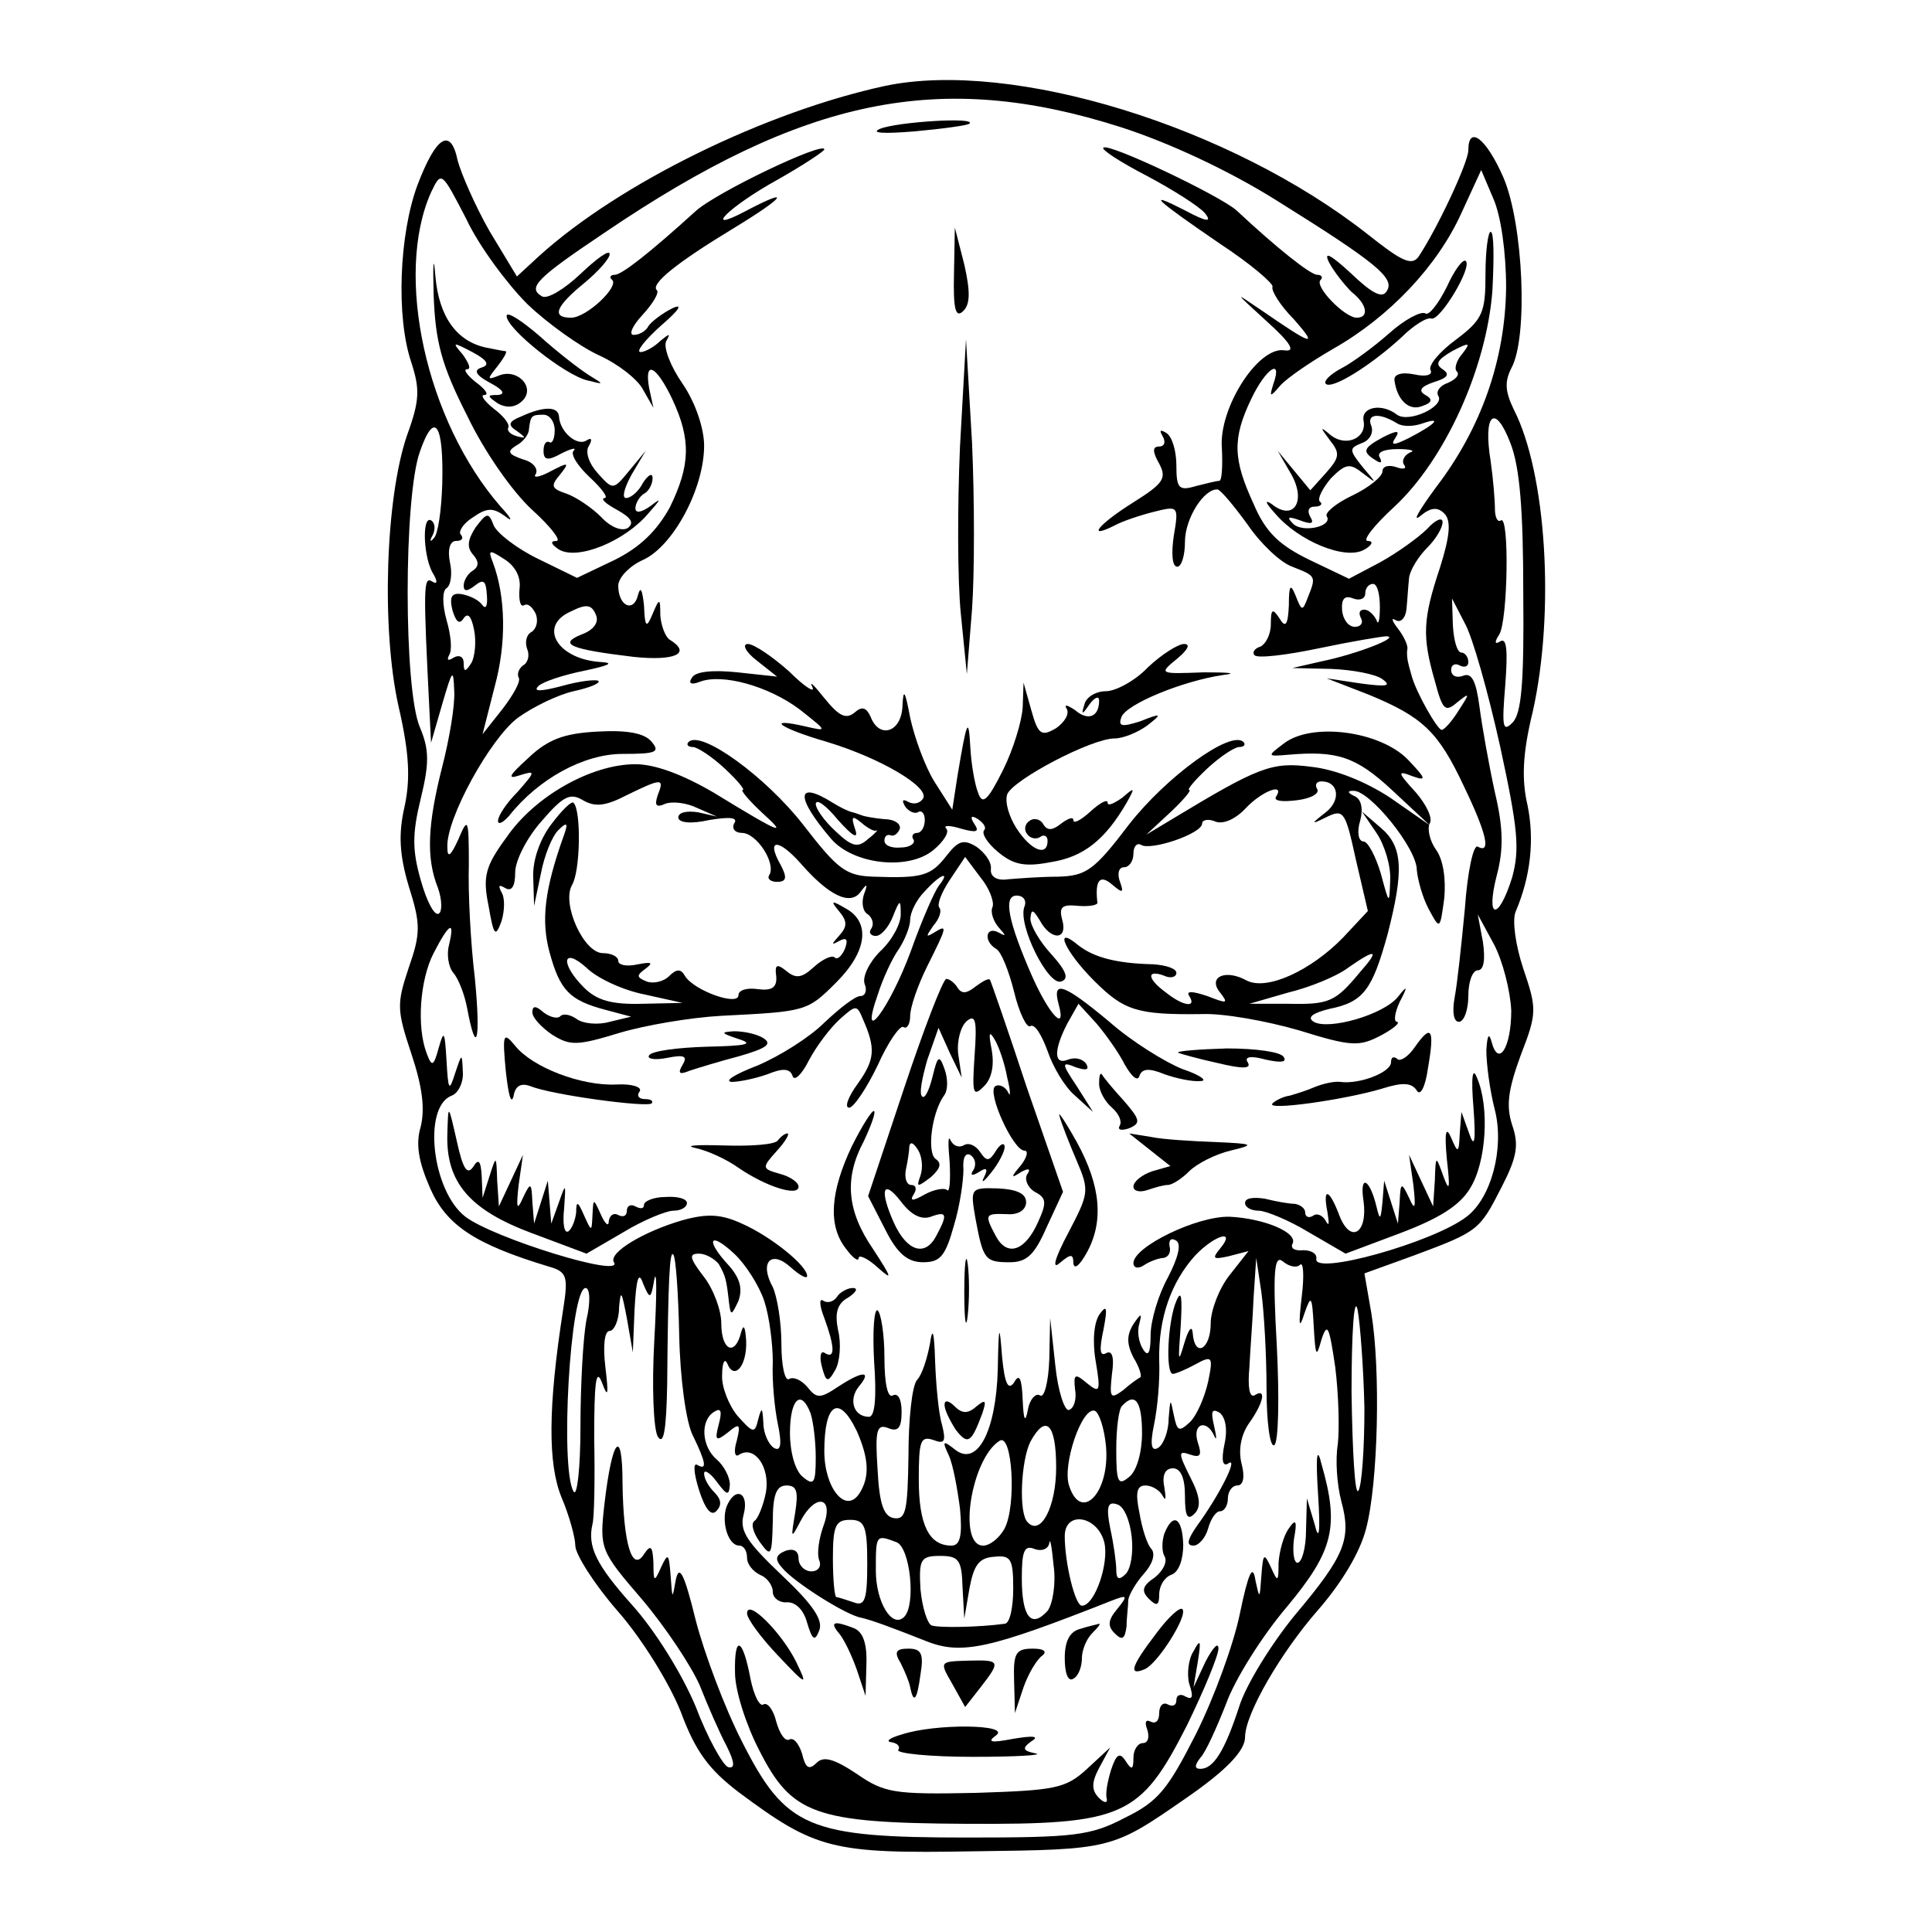 <?xml version="1.0" standalone="no"?>
<!DOCTYPE svg PUBLIC "-//W3C//DTD SVG 20010904//EN"
 "http://www.w3.org/TR/2001/REC-SVG-20010904/DTD/svg10.dtd">
<svg version="1.0" xmlns="http://www.w3.org/2000/svg"
 width="225pt" height="225pt" viewBox="0 0 225 225"
 preserveAspectRatio="xMidYMid meet">
<g transform="translate(0,225) scale(0.1,-0.1)"
fill="#000000" stroke="none">
<path d="M1031 2150 c-139 -30 -309 -113 -403 -198 l-26 -24 -32 53 c-17 30
-33 67 -37 82 -8 39 -25 29 -47 -29 -21 -57 -25 -153 -7 -206 10 -31 10 -44
-5 -85 -25 -73 -30 -225 -10 -315 13 -56 14 -86 7 -118 -7 -31 -6 -55 5 -92
14 -44 14 -55 0 -95 -14 -42 -14 -49 3 -100 13 -39 16 -64 11 -85 -6 -20 -3
-40 11 -72 19 -43 52 -65 138 -91 21 -6 23 -11 17 -49 -18 -115 -18 -181 -2
-220 9 -21 16 -47 16 -56 0 -10 22 -45 50 -77 28 -32 60 -84 73 -117 17 -46
33 -67 67 -93 90 -67 109 -72 275 -69 159 2 160 2 245 61 48 33 70 56 70 72 0
27 42 99 85 148 27 31 49 67 56 95 14 53 17 185 6 251 l-8 46 58 21 c75 28 76
29 102 80 18 35 20 49 12 72 -7 22 -5 40 10 81 19 49 19 54 3 101 -9 27 -13
56 -9 66 18 42 22 85 14 124 -7 30 -6 60 6 109 26 116 16 278 -22 352 -10 21
-11 32 -3 48 20 36 14 168 -9 222 -20 46 -41 62 -41 32 0 -14 -36 -91 -58
-124 -8 -11 -20 -5 -59 26 -160 126 -414 204 -562 173z m274 -48 c56 -18 125
-50 181 -85 117 -73 139 -91 129 -106 -5 -9 -17 -3 -42 21 -24 22 -32 26 -25
12 6 -11 18 -26 26 -34 18 -14 21 -30 6 -30 -14 0 -50 37 -42 44 3 3 1 6 -4 6
-8 0 -48 32 -94 75 -19 17 -149 79 -155 73 -3 -2 20 -17 51 -33 30 -16 60 -35
67 -43 9 -11 3 -11 -23 3 -47 24 -35 13 41 -39 35 -23 62 -46 61 -50 -2 -4 9
-22 25 -38 29 -33 21 -30 -37 10 -34 23 -33 23 5 -12 29 -26 34 -36 21 -34
-31 5 -77 -68 -73 -114 1 -21 0 -38 -3 -38 -3 0 -15 -3 -27 -6 -20 -6 -23 -3
-23 24 0 17 -5 34 -12 38 -7 4 -8 3 -4 -4 4 -7 2 -12 -4 -12 -8 0 -8 -6 0 -20
9 -17 5 -23 -30 -45 -40 -25 -56 -44 -22 -27 9 5 30 12 46 16 28 7 29 7 23
-28 -3 -20 -2 -36 4 -36 5 0 9 13 9 29 0 27 22 62 38 61 4 -1 19 -19 35 -41
15 -22 38 -44 52 -49 28 -11 28 -11 18 -36 -6 -16 -7 -16 -14 2 -6 15 -8 13
-8 -11 -1 -23 -4 -27 -11 -15 -8 12 -10 11 -10 -7 0 -12 -6 -23 -12 -26 -7 -2
-10 -7 -7 -10 3 -4 37 0 75 8 38 8 74 14 79 14 16 -1 -36 -21 -75 -29 l-35 -8
45 -1 c25 -1 52 -6 60 -12 11 -8 5 -9 -25 -5 l-40 6 49 -19 c63 -26 81 -43
111 -107 26 -54 32 -79 16 -70 -5 3 -12 -29 -15 -72 -4 -42 -9 -89 -12 -104
-3 -17 -1 -28 5 -28 6 0 11 14 11 30 0 17 5 30 11 30 7 0 9 12 6 33 l-6 32 19
-35 c10 -19 19 -54 20 -77 0 -43 -15 -67 -23 -36 -3 11 -5 7 -6 -10 0 -16 4
-47 10 -70 11 -44 -4 -102 -33 -124 -39 -30 -179 -69 -175 -49 1 6 -6 10 -15
10 -10 -1 -15 2 -13 7 8 13 -32 30 -73 32 -38 1 -112 -35 -112 -54 0 -6 6 -7
13 -2 6 4 17 8 22 8 6 1 9 7 7 14 -1 7 2 10 8 6 6 -4 2 -20 -10 -43 -11 -20
-20 -50 -20 -67 0 -21 -3 -26 -9 -16 -5 8 -7 21 -4 30 3 12 2 12 -7 -1 -8 -13
-8 -23 0 -39 7 -11 10 -22 8 -23 -2 -1 -11 -7 -20 -15 -15 -11 -16 -9 -13 19
3 20 0 28 -7 24 -7 -4 -8 4 -3 27 5 26 4 30 -4 19 -7 -9 -9 -32 -5 -55 6 -36
5 -38 -10 -26 -14 12 -16 11 -14 -7 2 -11 -1 -22 -7 -24 -5 -2 -13 22 -16 52
l-6 55 -1 -48 c-1 -27 -6 -46 -11 -42 -5 3 -12 -5 -14 -17 -3 -16 -5 -12 -6
12 -1 25 -4 31 -10 20 -7 -10 -11 -1 -14 30 -3 40 -4 38 -5 -15 -2 -72 -24
-114 -50 -93 -14 11 -15 10 -7 -7 5 -11 10 -39 13 -62 3 -32 0 -43 -10 -43
-26 0 -38 24 -38 77 0 45 2 51 17 46 13 -5 15 -2 10 18 -4 13 -7 47 -8 74 -1
34 -3 41 -6 20 -3 -16 -9 -36 -15 -42 -6 -7 -10 -47 -10 -88 -1 -65 -3 -75
-17 -73 -12 2 -17 17 -19 57 -3 45 -1 53 12 48 12 -5 16 0 16 19 0 14 -4 22
-10 19 -6 -4 -10 13 -10 44 0 27 -4 52 -8 55 -4 2 -6 -24 -4 -60 3 -41 1 -64
-6 -64 -18 0 -24 20 -12 35 16 19 5 19 -24 0 -21 -14 -25 -14 -36 0 -7 8 -16
12 -21 9 -5 -3 -9 16 -9 41 0 26 -5 55 -10 66 -16 29 -2 44 21 23 10 -9 19
-14 19 -10 0 12 -42 46 -76 61 -24 11 -40 12 -69 4 -45 -13 -87 -38 -80 -49
12 -19 -140 28 -173 53 -39 30 -50 128 -16 141 8 3 14 16 13 28 -1 22 -1 22
-9 -2 -7 -22 -8 -20 -10 15 -2 34 -3 36 -9 15 -6 -22 -8 -23 -14 -7 -12 31 -8
86 8 117 18 35 25 39 18 10 -3 -11 -1 -26 5 -33 6 -7 13 -25 16 -41 11 -59 16
-37 9 35 -5 41 -8 100 -7 132 0 54 -1 56 -12 30 -9 -20 -13 -23 -13 -10 -2 33
50 127 82 151 18 13 47 27 65 31 18 4 31 9 29 12 -3 2 -22 0 -43 -6 -23 -6
-34 -7 -27 0 5 5 29 13 54 18 28 6 35 9 19 10 -51 3 -74 42 -35 59 18 9 24 8
29 -4 4 -9 -3 -18 -17 -23 -27 -11 -14 -17 61 -26 48 -5 68 4 42 20 -5 3 -10
16 -11 28 0 21 -1 21 -9 2 -7 -17 -9 -16 -10 10 -2 18 -4 23 -7 12 -5 -21 -23
-13 -23 11 0 9 13 23 29 30 35 16 71 83 71 133 0 20 -10 50 -25 72 -14 20 -23
43 -19 50 5 9 4 9 -7 0 -7 -7 -18 -13 -23 -13 -6 0 5 14 24 31 21 18 26 26 13
20 -12 -6 -25 -16 -28 -21 -3 -6 -11 -10 -17 -10 -6 0 -2 10 10 23 12 13 20
26 17 29 -8 7 23 32 89 72 61 37 69 49 14 20 -51 -27 -20 5 38 37 30 17 54 33
54 35 0 10 -126 -50 -150 -72 -54 -49 -86 -74 -94 -74 -5 0 -7 -3 -3 -6 8 -8
-30 -44 -48 -44 -23 0 -18 13 15 40 17 14 30 29 30 34 0 6 -15 -5 -34 -23 -19
-18 -39 -30 -45 -26 -17 10 -6 21 73 74 233 158 391 190 601 123z m-691 -206
c24 -23 62 -50 84 -60 22 -10 45 -28 51 -40 l12 -21 -5 23 c-6 33 8 27 27 -13
22 -47 21 -77 -3 -126 -15 -27 -34 -46 -64 -61 l-44 -21 -45 22 c-25 12 -48
30 -52 39 -6 16 -8 15 -21 -2 -9 -14 -11 -23 -3 -32 7 -8 7 -14 -1 -19 -5 -3
-10 -11 -10 -17 0 -7 4 -7 13 0 10 8 13 6 14 -11 1 -12 -1 -17 -5 -12 -4 6
-14 11 -24 13 -12 2 -15 -3 -11 -19 4 -13 8 -17 13 -9 5 7 9 2 12 -13 3 -14 1
-32 -3 -39 -7 -11 -9 -11 -9 0 0 7 -5 10 -12 6 -6 -4 -8 -3 -5 3 4 6 2 24 -3
41 -5 18 -5 34 0 37 5 3 7 17 4 30 -3 15 0 25 7 25 7 0 9 3 6 7 -4 3 2 13 13
20 17 12 24 12 38 2 10 -8 8 -3 -5 11 -87 100 -124 270 -81 366 12 25 12 25
41 -31 15 -32 48 -76 71 -99z m1140 19 c-1 -84 -29 -164 -82 -233 -19 -26 -28
-41 -18 -33 12 10 20 11 28 3 8 -8 7 -25 -5 -63 -20 -60 -21 -80 -6 -132 9
-34 12 -37 26 -25 15 12 15 11 2 -9 -8 -13 -17 -23 -20 -23 -5 0 -30 44 -35
63 -1 4 -3 10 -4 15 -1 4 -2 11 -1 16 1 4 -4 15 -11 24 -7 9 -8 13 -3 10 6 -4
12 2 13 13 1 10 2 27 3 36 1 9 11 25 21 35 10 10 18 23 18 30 0 6 -8 3 -18 -8
-10 -10 -35 -28 -55 -39 l-36 -19 -46 22 c-35 17 -51 32 -65 65 -24 52 -25 76
-3 122 17 36 37 49 26 18 -5 -16 -4 -16 8 -2 8 9 36 28 62 43 65 37 121 96
149 158 l23 50 14 -33 c9 -20 15 -63 15 -104z m20 -357 c1 -103 -2 -140 -13
-150 -11 -11 -12 -4 -8 44 3 40 2 56 -6 51 -6 -4 -7 -1 -1 8 10 16 12 139 2
133 -4 -3 -7 4 -7 13 0 10 -2 35 -5 56 -9 55 5 68 23 21 11 -28 15 -78 15
-176z m-1259 127 c-1 -30 -5 -58 -10 -62 -4 -5 -5 -3 -1 4 3 6 3 14 -2 17 -11
6 -9 -45 3 -63 5 -9 4 -12 -2 -8 -10 6 -10 -8 -3 -148 l2 -40 13 45 c12 41 13
42 14 15 1 -17 -6 -57 -14 -88 -17 -67 -19 -106 -5 -141 5 -14 5 -28 1 -30 -5
-3 -14 14 -21 39 -10 35 -10 54 0 95 10 41 10 57 -1 83 -19 44 -19 268 0 321
17 49 28 33 26 -39z m90 -121 c-1 -13 1 -21 5 -19 5 3 10 -2 14 -10 3 -8 1
-17 -5 -21 -6 -3 -8 -12 -5 -20 3 -7 1 -16 -5 -19 -5 -4 -7 -10 -5 -14 3 -4
-6 -20 -19 -37 l-23 -29 14 55 c14 51 13 105 -2 145 -6 15 -4 15 13 4 13 -8
20 -21 18 -35z m1002 -21 c0 -16 -2 -22 -4 -15 -3 6 -9 12 -14 12 -6 0 -7 -4
-4 -10 3 -5 0 -10 -7 -10 -8 0 -14 9 -15 19 -1 14 3 18 13 14 8 -3 14 0 14 6
0 6 4 11 9 11 5 0 8 -12 8 -27z m140 -162 c21 -97 23 -120 14 -153 -16 -51
-31 -49 -18 2 8 30 8 55 -2 97 -7 32 -15 77 -18 100 -4 30 -9 40 -19 36 -8 -3
-14 0 -14 7 0 6 5 8 10 5 6 -3 10 -1 10 4 0 6 -4 11 -8 11 -5 0 -9 14 -10 32
l-1 31 15 -29 c9 -16 27 -80 41 -143z m-857 -646 c6 -18 10 -50 10 -71 -1 -22
2 -54 6 -73 5 -24 3 -32 -5 -27 -6 4 -12 17 -12 29 -1 18 -2 19 -6 4 -4 -17
-6 -16 -24 4 -10 12 -19 34 -18 48 0 14 3 20 6 13 8 -20 23 -3 22 26 -1 17 -3
21 -6 10 -7 -28 -23 -21 -23 11 0 15 -9 40 -21 55 -16 21 -17 26 -5 26 8 0 18
-6 23 -12 8 -14 9 -18 12 -45 2 -16 3 -15 11 2 5 14 2 26 -11 41 -28 30 -23
41 6 14 13 -12 29 -37 35 -55z m531 61 c-10 -12 -8 -13 10 -9 l23 6 -22 -28
c-12 -15 -22 -41 -22 -56 0 -31 -19 -41 -21 -11 -1 9 -5 4 -10 -13 -7 -24 -7
-20 -4 20 2 34 1 44 -5 30 -10 -23 -13 -85 -4 -85 3 0 15 5 26 11 20 11 21 9
15 -20 -4 -18 -13 -39 -21 -47 -13 -12 -15 -11 -19 8 -4 20 -4 20 -6 -4 0 -15
-6 -30 -12 -34 -8 -5 -10 3 -5 27 4 19 7 52 6 75 -1 49 14 91 42 122 23 24 48
31 29 8z m-630 -101 c1 -50 8 -102 16 -117 15 -31 17 -41 5 -34 -5 3 -4 -10 2
-29 7 -22 14 -31 20 -25 7 7 6 14 -2 22 -7 7 -12 16 -12 22 0 5 7 1 15 -10 12
-16 14 -16 15 -3 0 9 -7 22 -15 29 -18 15 -20 46 -3 56 8 5 9 0 5 -15 -5 -19
-3 -20 11 -9 13 11 15 10 10 -10 -4 -13 -2 -20 3 -16 18 11 36 -15 31 -44 -3
-15 -9 -30 -13 -33 -5 -3 -2 -14 6 -25 13 -18 14 -16 15 24 0 31 4 42 16 42
12 0 14 -7 10 -32 -5 -30 -5 -31 6 -10 17 33 40 30 27 -5 -5 -14 -8 -32 -5
-40 3 -7 -1 -13 -9 -13 -8 0 -15 7 -15 15 0 9 -6 12 -15 9 -12 -5 -13 -10 -4
-20 13 -16 74 -55 92 -58 13 -3 37 -12 75 -27 42 -17 75 -9 217 47 18 7 19 6
6 -10 -11 -13 -11 -20 -3 -28 9 -9 12 -7 14 8 0 10 2 24 2 31 1 6 9 20 18 30
10 11 14 23 9 29 -5 5 -11 24 -14 42 -5 24 -3 32 7 32 8 0 17 -6 20 -12 4 -7
4 -3 2 10 -3 14 1 22 10 22 9 0 14 -11 14 -32 0 -24 3 -29 11 -21 8 8 7 20 -5
43 -14 28 -14 31 0 26 12 -4 14 -1 9 14 -7 22 10 28 19 8 3 -7 3 -2 0 11 -4
17 -3 21 6 16 7 -5 10 -19 6 -37 -4 -19 -2 -27 5 -22 11 7 -10 -36 -37 -73
-11 -16 -13 -23 -4 -23 6 0 14 9 17 20 3 11 9 20 14 20 5 0 9 7 9 15 0 8 5 15
11 15 7 0 9 10 5 25 -4 16 -1 34 9 48 17 24 20 41 6 32 -6 -3 -8 10 -6 32 1
21 4 58 5 83 l3 45 6 -40 c3 -22 6 -72 6 -112 0 -39 4 -69 9 -66 5 3 6 55 3
115 -5 88 -3 107 7 99 7 -6 16 -8 20 -4 4 4 5 -13 2 -37 -4 -34 -3 -39 3 -20
8 23 9 21 11 -15 2 -35 3 -37 9 -15 7 21 9 15 16 -32 4 -32 5 -72 3 -90 -3
-18 -1 -47 4 -66 12 -44 5 -63 -54 -133 -27 -33 -57 -81 -65 -107 -17 -52 -30
-72 -45 -72 -7 0 -7 4 0 13 6 6 19 35 30 63 10 28 42 79 71 113 54 65 61 93
40 166 -5 21 -7 11 -4 -35 3 -46 1 -56 -4 -35 l-9 30 -1 -37 c0 -21 -5 -38
-10 -38 -4 0 -6 12 -4 28 4 21 2 24 -6 12 -6 -8 -11 -26 -12 -40 0 -23 -1 -23
-9 -5 -8 17 -9 16 -11 -10 -2 -28 -2 -28 -7 -5 -3 19 -8 9 -18 -39 -7 -35 -30
-98 -51 -140 -33 -65 -44 -79 -83 -98 -40 -21 -59 -23 -184 -23 -185 0 -211
11 -262 112 -20 39 -44 103 -54 142 -13 53 -19 65 -23 46 -4 -23 -4 -23 -6 5
-2 26 -3 27 -11 10 -8 -18 -9 -18 -9 5 -1 19 -3 22 -11 10 -14 -22 -24 13 -25
82 0 67 -12 54 -21 -23 -6 -53 -5 -55 44 -112 27 -32 57 -77 67 -100 9 -23 23
-55 31 -70 10 -20 10 -27 2 -25 -6 2 -24 34 -38 71 -16 38 -47 88 -74 118 -42
47 -52 68 -46 94 2 6 3 51 2 100 0 64 2 83 9 65 7 -19 8 -15 4 18 -3 25 -1 42
5 42 5 0 11 12 11 28 2 21 3 18 9 -13 l7 -40 2 50 c2 37 5 45 10 30 8 -19 9
-18 13 5 3 14 3 -18 0 -71 -3 -53 -1 -103 4 -112 7 -11 10 8 11 61 1 123 3
156 7 151 3 -2 6 -45 7 -94z m-108 18 c-4 -21 -7 -77 -7 -125 0 -48 -4 -82 -8
-75 -16 26 -4 237 14 237 5 0 6 -16 1 -37z m906 -103 c0 -47 -3 -90 -7 -96 -4
-7 -7 45 -8 115 0 69 3 113 7 96 3 -16 7 -68 8 -115z m-645 -6 c3 -9 6 -32 6
-51 0 -30 -2 -34 -15 -23 -9 7 -15 29 -15 51 0 40 13 52 24 23z m386 -23 c0
-22 -6 -44 -15 -51 -13 -11 -15 -6 -15 32 0 25 3 48 7 51 15 16 23 5 23 -32z
m-332 2 c14 -32 15 -53 3 -72 -16 -25 -41 6 -41 49 0 56 17 67 38 23z m290
-17 c5 -54 -29 -90 -43 -46 -8 24 15 92 30 87 5 -2 11 -20 13 -41z m-58 -25
c0 -46 -18 -80 -33 -64 -11 10 -8 72 3 94 18 33 30 21 30 -30z m-60 -71 c-6
-11 -17 -20 -25 -20 -30 0 -14 101 19 122 15 10 20 -75 6 -102z m148 -10 c2
-18 -1 -37 -7 -43 -8 -8 -11 -6 -11 5 0 8 -3 30 -7 48 -5 25 -3 32 8 28 8 -2
15 -19 17 -38z m-308 -31 c0 -43 -3 -50 -16 -45 -9 3 -18 6 -20 6 -2 0 -4 20
-4 45 0 38 3 45 20 45 17 0 20 -7 20 -51z m276 25 c6 -24 -11 -74 -26 -74 -8
0 -20 50 -20 81 0 30 38 24 46 -7z m-242 0 c16 -6 23 -73 9 -87 -14 -14 -33
17 -33 54 0 42 0 42 24 33z m176 -80 c-19 -21 -30 -7 -30 38 0 32 3 39 15 34
8 -3 16 0 17 7 1 7 3 -5 5 -26 3 -21 -1 -45 -7 -53z m-99 27 l2 -36 6 35 c5
27 11 36 29 37 19 2 22 -2 22 -37 0 -22 -4 -41 -10 -41 -28 -4 -76 -5 -85 -2
-5 2 -11 21 -13 42 -2 35 0 39 23 39 22 0 25 -5 26 -37z"/>
<path d="M1025 2100 c-12 -5 4 -6 40 -3 33 3 62 7 64 9 9 8 -85 2 -104 -6z"/>
<path d="M1111 1931 c-1 -42 2 -52 11 -43 8 8 8 23 1 54 l-11 43 -1 -54z"/>
<path d="M1118 1730 c-3 -69 -3 -156 1 -195 l7 -70 6 75 c3 41 3 129 0 195
l-7 120 -7 -125z"/>
<path d="M881 1481 l24 -19 -46 5 c-29 3 -49 1 -53 -6 -5 -7 -1 -9 9 -5 26 10
80 -5 116 -32 33 -26 33 -26 7 -20 -48 11 -30 -2 25 -18 63 -19 120 -53 112
-66 -4 -6 -11 -7 -17 -4 -7 4 -8 2 -4 -5 4 -6 11 -9 15 -7 4 3 8 -1 8 -9 0 -8
-4 -15 -9 -15 -5 0 -7 -4 -4 -8 2 -4 -4 -9 -15 -9 -10 -1 -19 2 -19 8 0 5 3 8
8 6 4 -1 8 3 10 8 1 6 -7 11 -18 11 -11 1 -22 3 -25 4 -3 1 -8 3 -12 4 -5 1
-15 6 -23 11 -43 27 -44 7 -2 -42 26 -30 90 -37 119 -13 12 10 19 21 15 25 -4
4 4 4 17 0 18 -5 22 -4 16 5 -6 9 -4 11 4 6 7 -5 10 -10 7 -13 -3 -4 4 -15 16
-25 18 -15 31 -18 62 -12 38 6 63 26 88 69 10 18 10 19 -5 6 -10 -7 -17 -10
-17 -6 0 5 -9 0 -20 -10 -11 -10 -20 -15 -20 -10 0 4 -6 2 -14 -4 -10 -8 -16
-9 -21 -1 -3 6 -11 8 -16 4 -5 -3 -7 -10 -3 -15 3 -5 10 -7 15 -4 5 4 9 1 9
-4 0 -19 -19 -12 -36 14 -9 14 -14 31 -11 40 7 17 98 65 125 65 10 0 27 7 38
15 18 14 17 15 -8 5 -22 -7 -26 -6 -22 5 6 15 71 42 119 49 17 2 6 3 -23 3
-52 -2 -53 -2 -31 16 12 10 16 17 8 17 -7 0 -26 -12 -42 -27 -15 -16 -38 -28
-49 -28 -12 0 -23 -7 -25 -15 -4 -13 -3 -13 6 0 6 8 11 10 11 4 0 -19 -13 -24
-28 -11 -9 6 -13 7 -10 2 4 -6 -2 -16 -12 -23 -17 -10 -21 -8 -29 21 l-9 32
-1 -29 c-1 -16 -11 -49 -23 -73 -18 -36 -24 -41 -29 -26 -4 10 -8 34 -9 53 -2
36 -4 32 -15 -34 l-6 -39 -21 33 c-11 18 -23 51 -28 74 -6 32 -8 35 -9 14 -1
-31 -27 -39 -37 -13 -5 11 -10 13 -19 5 -10 -8 -18 -4 -35 17 -12 15 -18 21
-14 13 4 -8 -9 0 -27 18 -19 17 -41 32 -48 32 -7 0 -3 -9 10 -19z m115 -197
c-5 15 -4 17 7 8 8 -7 16 -11 18 -9 2 1 -2 -4 -10 -10 -12 -11 -19 -9 -38 9
-13 12 -23 26 -23 32 1 6 12 -2 26 -19 17 -19 24 -23 20 -11z"/>
<path d="M615 1367 c-22 -20 -25 -25 -10 -20 19 6 19 5 -2 -19 -13 -13 -23
-28 -23 -34 0 -5 6 -2 13 6 34 43 87 72 132 72 39 0 44 2 34 14 -8 10 -28 14
-63 12 -39 -2 -58 -9 -81 -31z"/>
<path d="M1495 1384 c-20 -15 -19 -15 5 -13 57 5 79 -2 121 -41 l44 -41 -46
32 c-29 19 -64 33 -92 36 -46 6 -61 0 -162 -61 l-30 -18 28 26 c15 14 25 26
22 26 -3 0 6 11 21 25 15 14 32 25 37 25 6 0 8 3 5 6 -15 14 -90 -41 -133 -96
-41 -54 -50 -60 -83 -61 -20 0 -46 -2 -58 -3 -13 -2 -21 3 -20 12 1 8 -7 19
-17 26 -15 9 -21 7 -35 -11 -18 -23 -28 -26 -84 -24 -33 1 -42 8 -83 61 -43
55 -118 110 -133 96 -3 -3 -1 -6 5 -6 5 0 22 -11 37 -25 15 -14 24 -25 21 -25
-3 0 7 -12 22 -26 31 -28 24 -26 -56 23 -36 21 -68 33 -91 33 -51 0 -117 -37
-150 -85 -25 -34 -28 -46 -21 -80 6 -35 8 -37 15 -18 4 13 4 28 0 34 -4 8 -3
9 4 5 8 -5 12 2 12 18 0 14 14 41 31 60 25 29 33 33 48 24 14 -8 26 -7 51 6
41 20 44 20 36 0 -4 -12 -2 -15 9 -10 8 3 25 1 37 -5 l23 -10 -22 5 c-13 2
-23 0 -23 -6 0 -6 14 -8 36 -3 24 4 34 3 29 -4 -3 -6 1 -11 9 -11 17 0 40 -35
32 -49 -3 -4 1 -8 9 -8 11 0 12 5 4 20 -17 30 -3 31 23 2 33 -38 58 -50 70
-34 8 11 9 10 4 -3 -3 -10 -1 -20 5 -23 5 -4 7 -11 4 -16 -4 -5 -1 -9 5 -9 6
0 15 10 20 23 8 20 9 20 9 2 0 -11 -10 -30 -24 -43 -13 -13 -21 -30 -18 -38 3
-7 1 -14 -5 -14 -6 0 -24 -14 -42 -31 -17 -17 -52 -39 -78 -50 -26 -10 -39
-18 -30 -19 9 0 28 4 42 9 17 7 26 7 29 -2 2 -7 11 2 19 18 9 17 25 38 36 48
19 17 20 17 27 0 15 -34 14 -47 -6 -75 -11 -15 -16 -28 -10 -28 5 0 20 22 33
49 12 27 26 47 30 45 4 -3 8 3 8 13 0 10 9 36 20 58 23 46 24 49 8 39 -10 -6
-10 -5 -1 8 7 8 10 17 7 21 -3 3 2 17 12 32 l18 27 18 -24 c10 -12 16 -28 14
-34 -3 -6 1 -17 7 -24 9 -10 9 -11 0 -6 -15 8 -18 -10 -3 -19 6 -3 15 -26 21
-50 6 -25 15 -43 19 -40 5 3 13 -10 20 -29 6 -18 20 -42 32 -52 l21 -19 -19
30 c-18 27 -18 29 -1 22 12 -4 16 -3 12 4 -4 6 -13 8 -21 5 -17 -7 -17 11 -1
42 l13 23 21 -23 c11 -13 26 -34 33 -48 8 -14 15 -20 17 -13 3 9 12 9 29 2 14
-5 33 -9 42 -8 9 0 0 7 -21 14 -20 8 -59 32 -85 55 -54 45 -67 49 -59 20 9
-33 -11 -12 -31 33 -28 64 -34 94 -18 94 8 0 12 -6 9 -13 -8 -21 28 -93 43
-87 9 3 6 12 -11 31 -14 15 -25 34 -25 42 1 12 3 11 11 -2 13 -24 33 -23 26 1
-4 15 0 18 19 16 13 -1 23 1 22 4 -3 26 3 33 17 21 13 -11 14 -10 9 4 -3 9 -1
16 5 16 6 0 11 7 11 16 0 8 4 13 9 10 11 -7 71 13 71 25 0 4 7 6 16 2 9 -3 23
3 35 16 19 20 46 30 35 13 -3 -5 8 -6 24 -4 17 2 27 8 24 13 -3 5 -1 9 5 9 20
0 23 -22 5 -36 -18 -14 -18 -15 2 -5 19 9 21 5 33 -50 l14 -60 -29 -31 c-37
-38 -88 -62 -112 -50 -25 14 -46 4 -31 -14 10 -13 8 -13 -15 -4 -18 6 -25 6
-21 0 9 -14 -7 -12 -27 4 -22 16 -23 27 -3 20 8 -4 15 -2 15 3 0 5 -12 9 -27
10 -43 1 -69 8 -87 22 -30 25 -16 -7 18 -41 35 -35 50 -40 126 -39 25 1 75 -8
113 -19 61 -19 70 -19 95 -6 15 8 23 15 19 16 -4 0 -3 10 3 23 10 19 9 20 -2
6 -17 -21 -81 -39 -98 -29 -8 5 -2 10 18 15 40 8 50 22 68 87 19 74 18 102 -8
124 l-22 19 17 -25 c9 -13 17 -38 16 -55 -1 -29 -1 -29 -11 8 -6 20 -15 37
-20 37 -6 0 -8 11 -4 24 4 15 1 26 -7 29 -8 4 -8 6 -1 6 19 1 74 -67 74 -92 1
-12 7 -33 14 -46 13 -24 13 -24 18 13 2 22 -1 45 -10 57 -7 10 -10 24 -7 30 4
6 -4 22 -16 36 -22 24 -22 26 -4 19 17 -6 16 -3 -6 20 -33 33 -112 43 -144 18z
m-402 -166 c-5 -7 -20 -41 -32 -75 -25 -68 -61 -115 -39 -52 6 19 17 43 25 54
7 11 13 26 13 34 0 8 7 23 17 33 18 20 31 25 16 6z m491 -100 c-29 -35 -36
-38 -84 -37 l-45 0 45 13 c25 6 57 19 70 29 33 23 37 21 14 -5z"/>
<path d="M642 1290 c-13 -17 -22 -42 -21 -62 l1 -33 8 38 c4 21 13 43 20 50
10 10 12 9 7 -5 -23 -64 -27 -100 -17 -137 12 -44 23 -56 65 -67 l30 -8 -25
-6 c-14 -4 -31 -2 -38 3 -7 5 -15 7 -19 4 -3 -4 -12 -2 -20 4 -9 8 -13 8 -13
0 0 -6 10 -17 23 -26 21 -13 29 -13 78 2 30 9 83 18 119 20 99 5 100 5 134 39
36 36 40 70 11 86 -17 10 -18 9 -8 -3 10 -12 10 -18 0 -29 -9 -10 -9 -11 0 -6
9 5 11 2 7 -9 -4 -9 -9 -13 -12 -10 -3 3 -14 -2 -24 -11 -14 -13 -21 -14 -32
-5 -11 9 -14 8 -12 -6 1 -13 -5 -17 -21 -15 -13 2 -23 -1 -23 -7 0 -13 -51 5
-62 22 -5 9 -10 9 -19 0 -6 -6 -18 -9 -26 -6 -12 5 -12 7 -1 15 9 7 7 8 -9 5
-13 -3 -23 -1 -23 4 0 5 -8 9 -18 9 -22 0 -48 57 -36 79 10 16 11 87 2 96 -2
3 -14 -9 -26 -25z m108 -198 l45 -10 -47 -1 c-36 -1 -53 4 -68 19 -28 28 -25
48 3 23 12 -12 42 -26 67 -31z"/>
<path d="M1053 983 l-42 -126 20 -39 c14 -28 26 -38 44 -38 20 0 26 7 36 43 7
23 11 52 11 65 -1 13 2 20 8 17 6 -4 7 -11 4 -17 -5 -7 -2 -8 6 -3 9 6 11 4 6
-6 -4 -8 0 -5 8 5 9 11 16 25 16 30 0 6 -5 4 -10 -4 -8 -13 -11 -13 -19 -1 -5
7 -13 11 -19 7 -6 -3 -12 0 -15 6 -3 7 -3 -4 -1 -26 1 -21 0 -35 -3 -32 -3 3
-15 1 -26 -5 -14 -8 -18 -8 -13 0 4 6 3 11 -3 11 -5 0 -8 8 -6 18 2 9 4 22 4
27 1 6 5 4 10 -4 5 -8 6 -21 3 -30 -5 -14 -4 -14 12 -2 11 10 13 16 6 21 -11
7 -5 55 10 75 4 6 4 19 0 30 -6 17 -8 16 -14 -9 -4 -16 -9 -26 -12 -23 -4 3 0
22 6 43 l13 37 13 -29 14 -29 -4 27 c-2 16 3 33 10 39 10 8 12 1 9 -40 -3 -45
-2 -49 11 -36 9 9 12 24 9 42 -4 20 -3 23 3 13 5 -8 12 -28 15 -45 4 -16 4
-24 1 -17 -3 6 -10 10 -15 7 -10 -7 21 -75 34 -75 5 0 3 -8 -4 -17 -12 -14
-12 -16 0 -8 9 5 12 4 7 -3 -3 -6 1 -15 9 -20 14 -7 14 -13 4 -35 -15 -34 -36
-41 -49 -17 -14 26 -13 27 13 26 13 -1 22 5 22 14 0 10 -11 15 -33 16 -32 1
-32 0 -26 -35 9 -48 11 -51 40 -51 20 0 29 9 43 41 l19 41 -42 121 c-22 67
-42 124 -43 126 -2 2 -9 -2 -17 -8 -10 -8 -16 -9 -21 -1 -3 5 -9 10 -13 10 -4
-1 -26 -58 -49 -127z m31 -150 c19 7 20 3 6 -23 -13 -24 -34 -17 -49 16 -17
38 -13 52 8 25 12 -16 24 -22 35 -18z"/>
<path d="M589 1003 c3 -27 6 -40 9 -30 2 13 9 16 20 12 24 -10 135 -25 141
-20 2 3 -1 5 -8 5 -7 0 -10 4 -6 9 3 5 -9 9 -27 8 -41 -2 -98 20 -118 45 -14
17 -15 14 -11 -29z"/>
<path d="M860 1040 c19 -6 9 -8 -37 -9 -34 -1 -64 -5 -67 -10 -3 -4 6 -6 21
-3 20 4 24 2 18 -8 -6 -10 -4 -12 8 -7 9 3 35 11 58 17 31 9 39 14 28 21 -8 5
-23 8 -34 8 -16 -1 -16 -2 5 -9z"/>
<path d="M1648 1031 c-8 -12 -18 -18 -21 -14 -4 3 -7 2 -7 -4 0 -12 -37 -26
-59 -23 -7 1 -20 -2 -30 -6 -9 -4 -22 -8 -29 -10 -8 -1 -17 -6 -20 -9 -9 -9
83 4 127 17 25 8 35 7 41 -2 4 -7 10 4 13 26 8 46 4 52 -15 25z"/>
<path d="M1372 1024 c2 -1 23 -7 46 -12 29 -7 40 -7 35 1 -4 6 3 8 21 3 18 -4
25 -3 21 3 -3 6 -33 10 -66 10 -33 -1 -59 -3 -57 -5z"/>
<path d="M1716 960 c3 -40 1 -48 -5 -30 l-9 25 -2 -25 c-1 -23 -2 -24 -10 -5
-6 14 -8 7 -5 -25 4 -35 3 -39 -4 -20 -9 25 -9 25 -10 -5 l-2 -30 -14 30 -14
30 5 -35 c3 -27 2 -31 -5 -15 -9 19 -10 18 -11 -5 l-2 -25 -8 25 -8 25 -2 -25
c-2 -21 -3 -22 -7 -5 -8 33 -20 38 -15 6 5 -37 -15 -50 -28 -17 -12 32 -20 34
-14 4 2 -13 2 -17 -2 -10 -3 6 -10 10 -15 6 -5 -3 -9 -1 -9 4 0 5 -6 9 -12 10
-7 0 -23 3 -35 6 -13 2 -23 1 -23 -5 0 -5 7 -9 16 -9 8 0 35 -11 58 -25 l43
-25 64 24 c45 17 69 32 81 52 19 30 23 95 8 129 -5 13 -7 1 -4 -35z"/>
<path d="M1280 988 c0 -9 7 -21 15 -28 8 -7 12 -16 9 -21 -3 -5 2 -6 11 -3 14
6 13 10 -7 33 -13 14 -24 28 -25 30 -2 2 -3 -3 -3 -11z"/>
<path d="M521 930 c-2 -57 26 -89 98 -116 l64 -24 43 25 c23 14 50 25 58 25 9
0 16 4 16 9 0 5 -11 8 -25 7 -14 0 -25 -5 -25 -9 0 -5 -4 -5 -10 -2 -5 3 -10
1 -10 -5 0 -6 -4 -8 -10 -5 -5 3 -10 0 -11 -7 0 -7 -4 -4 -9 7 -9 20 -9 20
-10 0 -1 -20 -1 -20 -10 0 -7 16 -9 17 -9 3 -1 -9 -5 -19 -9 -22 -5 -3 -7 9
-5 27 2 29 2 30 -6 7 l-9 -25 -2 25 -2 25 -8 -25 -8 -25 -2 25 c-1 23 -2 24
-11 5 -7 -16 -8 -12 -5 15 l5 35 -14 -30 -14 -30 -2 30 c-1 30 -1 30 -9 5 l-8
-25 -1 25 c-1 19 -4 21 -10 11 -7 -10 -12 -2 -19 30 -10 44 -10 44 -11 9z"/>
<path d="M992 915 c-25 -53 -28 -92 -7 -119 8 -11 15 -16 15 -11 0 4 10 0 22
-11 18 -16 17 -13 -5 21 -31 45 -34 83 -11 126 8 17 14 33 12 35 -2 2 -14 -17
-26 -41z"/>
<path d="M1234 950 c2 -8 11 -31 20 -52 15 -35 14 -38 -10 -84 -16 -30 -19
-43 -10 -35 13 11 16 11 16 0 1 -8 7 -3 15 11 21 37 17 79 -11 130 -14 25 -23
38 -20 30z"/>
<path d="M906 922 c-3 -5 -31 -7 -63 -6 -32 1 -47 0 -33 -3 14 -3 36 -13 50
-23 32 -22 70 -34 70 -22 0 5 -10 12 -22 15 -21 6 -21 7 -3 27 10 11 15 20 12
20 -3 0 -8 -4 -11 -8z"/>
<path d="M1339 911 l24 -19 -21 -6 c-12 -4 -22 -12 -22 -18 0 -5 7 -7 16 -4 9
3 19 6 24 6 5 0 16 7 25 16 9 9 31 20 48 24 29 7 28 8 -18 10 -27 1 -61 3 -75
6 l-25 4 24 -19z"/>
<path d="M1123 745 c0 -33 2 -45 4 -27 2 18 2 45 0 60 -2 15 -4 0 -4 -33z"/>
<path d="M975 740 c-4 -6 -11 -8 -16 -5 -5 4 -5 -5 1 -20 12 -33 13 -48 1 -41
-5 4 -7 -3 -4 -15 5 -19 7 -20 16 -4 5 9 7 30 3 46 -4 20 -1 31 12 38 9 6 12
11 5 11 -6 0 -15 -5 -18 -10z"/>
<path d="M1100 614 c0 -6 6 -18 13 -29 14 -18 18 -16 31 19 5 15 4 17 -7 8
-10 -9 -17 -8 -25 0 -7 7 -12 8 -12 2z"/>
<path d="M505 1907 c2 -55 9 -82 39 -141 20 -42 53 -89 76 -110 22 -20 34 -36
28 -36 -8 0 -6 -4 3 -10 22 -13 77 10 104 42 15 17 16 19 3 9 -11 -8 -18 -9
-18 -3 0 6 5 14 10 17 6 3 10 12 10 18 0 7 -5 4 -11 -5 -5 -10 -14 -18 -20
-18 -5 0 -2 12 7 28 l16 27 -19 -23 c-19 -23 -19 -23 -37 -3 -10 11 -15 25
-10 32 4 7 3 10 -3 6 -11 -7 -31 10 -32 28 -1 12 -18 12 -44 0 -15 -6 -16 -10
-5 -17 11 -8 11 -9 0 -6 -8 2 -12 7 -10 10 2 4 -6 14 -17 22 -11 9 -16 16 -11
16 6 0 1 7 -10 15 -10 8 -15 15 -10 15 5 0 2 7 -5 17 -13 15 -12 15 11 3 17
-9 21 -15 11 -18 -10 -3 -7 -9 10 -18 15 -8 18 -13 9 -14 -13 0 -13 -1 0 -10
9 -5 19 -5 27 2 18 15 -3 39 -25 31 -15 -6 -15 -5 -3 10 7 9 12 17 10 18 -2 0
-12 2 -22 4 -35 7 -56 36 -60 84 -2 25 -3 15 -2 -22z m141 -158 c0 -10 -3 -16
-6 -14 -4 2 -7 -2 -7 -10 0 -11 5 -12 21 -3 12 6 18 7 14 3 -4 -4 5 -18 19
-31 14 -13 22 -24 17 -24 -5 -1 2 -7 15 -14 16 -9 20 -15 12 -21 -7 -4 -20 1
-31 13 -11 11 -29 23 -40 27 -18 6 -19 9 -8 22 12 15 10 15 -11 4 -13 -7 -21
-8 -17 -3 3 6 -3 14 -15 17 -17 6 -19 9 -8 16 8 4 15 13 15 19 2 16 3 17 17
17 7 0 13 -8 13 -18z"/>
<path d="M590 1882 c0 -15 68 -69 94 -75 20 -5 20 -5 2 6 -11 7 -37 27 -58 46
-21 18 -38 29 -38 23z"/>
<path d="M1730 1931 c0 -45 -3 -53 -35 -77 -19 -14 -32 -30 -29 -35 3 -6 -6
-8 -19 -5 -15 3 -24 0 -23 -7 3 -23 17 -36 32 -30 12 4 13 8 4 13 -9 5 -5 10
10 15 16 5 19 9 10 15 -9 6 -6 11 11 21 21 11 22 10 12 -3 -7 -8 -10 -18 -6
-21 3 -4 -2 -9 -11 -13 -9 -3 -14 -10 -11 -15 8 -12 -34 -32 -48 -22 -18 14
-42 9 -39 -7 4 -20 -20 -31 -38 -17 -13 11 -13 10 -1 -6 12 -15 11 -20 -5 -38
l-18 -20 -19 23 -19 23 15 -26 c19 -32 4 -57 -22 -36 -9 6 -7 1 4 -11 27 -32
82 -55 104 -42 9 5 11 10 4 10 -7 0 7 18 31 40 59 55 107 161 114 251 2 38 2
69 -2 69 -3 0 -6 -22 -6 -49z m-103 -174 c6 -4 19 -4 30 0 23 8 15 -1 -16 -17
-18 -9 -22 -9 -16 0 6 9 2 9 -14 1 -24 -13 -25 -17 -9 -27 6 -4 8 -3 5 3 -4 6
4 10 21 10 15 0 21 -2 14 -4 -6 -3 -10 -9 -7 -14 4 -5 -1 -6 -9 -3 -9 3 -16 1
-16 -5 0 -6 -16 -19 -35 -28 -19 -9 -32 -20 -30 -24 8 -12 -28 -20 -39 -9 -8
8 -6 9 8 4 13 -5 17 -4 12 4 -4 7 -2 12 5 12 7 0 10 3 6 6 -3 3 3 15 13 27 17
17 22 18 37 6 17 -13 17 -13 0 7 -16 20 -16 22 -1 28 9 3 14 12 11 20 -6 14 9
16 30 3z"/>
<path d="M1685 1916 c-10 -20 -21 -34 -25 -31 -5 3 -24 -7 -42 -23 -18 -16
-44 -35 -56 -41 -13 -7 -21 -15 -18 -18 7 -7 52 21 88 54 14 14 30 24 35 22
10 -3 48 60 40 67 -3 3 -13 -10 -22 -30z"/>
<path d="M846 495 c-6 -18 2 -45 15 -45 5 0 9 -6 9 -14 0 -8 7 -16 15 -20 8
-3 15 -12 15 -20 0 -7 8 -13 17 -12 10 0 19 -9 23 -24 6 -20 9 -22 14 -9 5 12
-7 30 -43 64 -41 39 -50 52 -45 71 7 26 -10 34 -20 9z"/>
<path d="M1356 464 c-3 -9 -3 -21 0 -26 4 -6 -1 -17 -11 -25 -15 -10 -16 -16
-7 -25 9 -9 12 -8 12 5 0 10 6 20 14 23 9 3 14 18 14 35 -1 32 -12 38 -22 13z"/>
<path d="M870 371 c0 -6 16 -28 36 -49 34 -36 35 -36 21 -7 -17 34 -57 74 -57
56z"/>
<path d="M1346 347 c-29 -38 -32 -49 -13 -41 15 6 51 63 44 70 -3 3 -17 -10
-31 -29z"/>
<path d="M977 348 c6 -7 15 -26 21 -43 l10 -30 1 36 c1 25 -4 39 -15 43 -23 9
-28 7 -17 -6z"/>
<path d="M1258 353 c-12 -3 -18 -14 -18 -34 0 -18 4 -28 10 -24 6 3 10 14 10
24 0 9 5 22 12 29 7 7 10 11 8 11 -3 -1 -13 -3 -22 -6z"/>
<path d="M856 302 c0 -21 13 -61 28 -90 38 -75 64 -85 241 -86 184 -1 203 8
257 114 20 41 37 82 37 90 0 8 -6 2 -15 -15 l-14 -30 5 30 c4 25 3 27 -5 12
-6 -9 -8 -27 -5 -38 5 -15 4 -19 -4 -15 -6 4 -11 2 -11 -4 0 -6 -4 -8 -10 -5
-5 3 -10 -1 -10 -10 0 -9 -4 -13 -10 -10 -6 3 -7 -1 -4 -9 3 -9 1 -16 -5 -16
-6 0 -11 -8 -11 -17 0 -14 -2 -15 -9 -4 -7 11 -11 8 -17 -10 -4 -13 -7 -28 -5
-34 1 -5 -3 -5 -9 1 -9 9 -9 18 0 35 l13 24 -27 -25 c-25 -23 -37 -25 -130
-28 -95 -2 -106 0 -138 22 -27 18 -39 21 -47 13 -9 -9 -13 -6 -17 11 -4 12
-10 19 -15 16 -5 -2 -11 7 -15 21 -3 13 -10 23 -15 20 -4 -3 -11 10 -15 30 -9
48 -19 52 -18 7z"/>
<path d="M1049 313 c5 -10 10 -22 11 -28 4 -20 8 -15 12 15 4 24 1 30 -14 30
-15 0 -17 -4 -9 -17z"/>
<path d="M1181 293 l1 -38 10 30 c6 17 16 33 22 37 6 5 1 8 -11 8 -20 0 -23
-5 -22 -37z"/>
<path d="M1109 289 l15 -27 18 23 c24 31 23 32 -15 31 -33 -1 -33 -1 -18 -27z"/>
<path d="M1050 230 c-14 -4 -19 -8 -12 -9 7 -1 11 -5 8 -9 -2 -4 37 -8 87 -8
51 0 83 2 73 4 -15 3 -16 6 -5 14 10 6 3 7 -21 3 -26 -5 -31 -4 -20 4 18 13
-71 14 -110 1z"/>
</g>
</svg>
